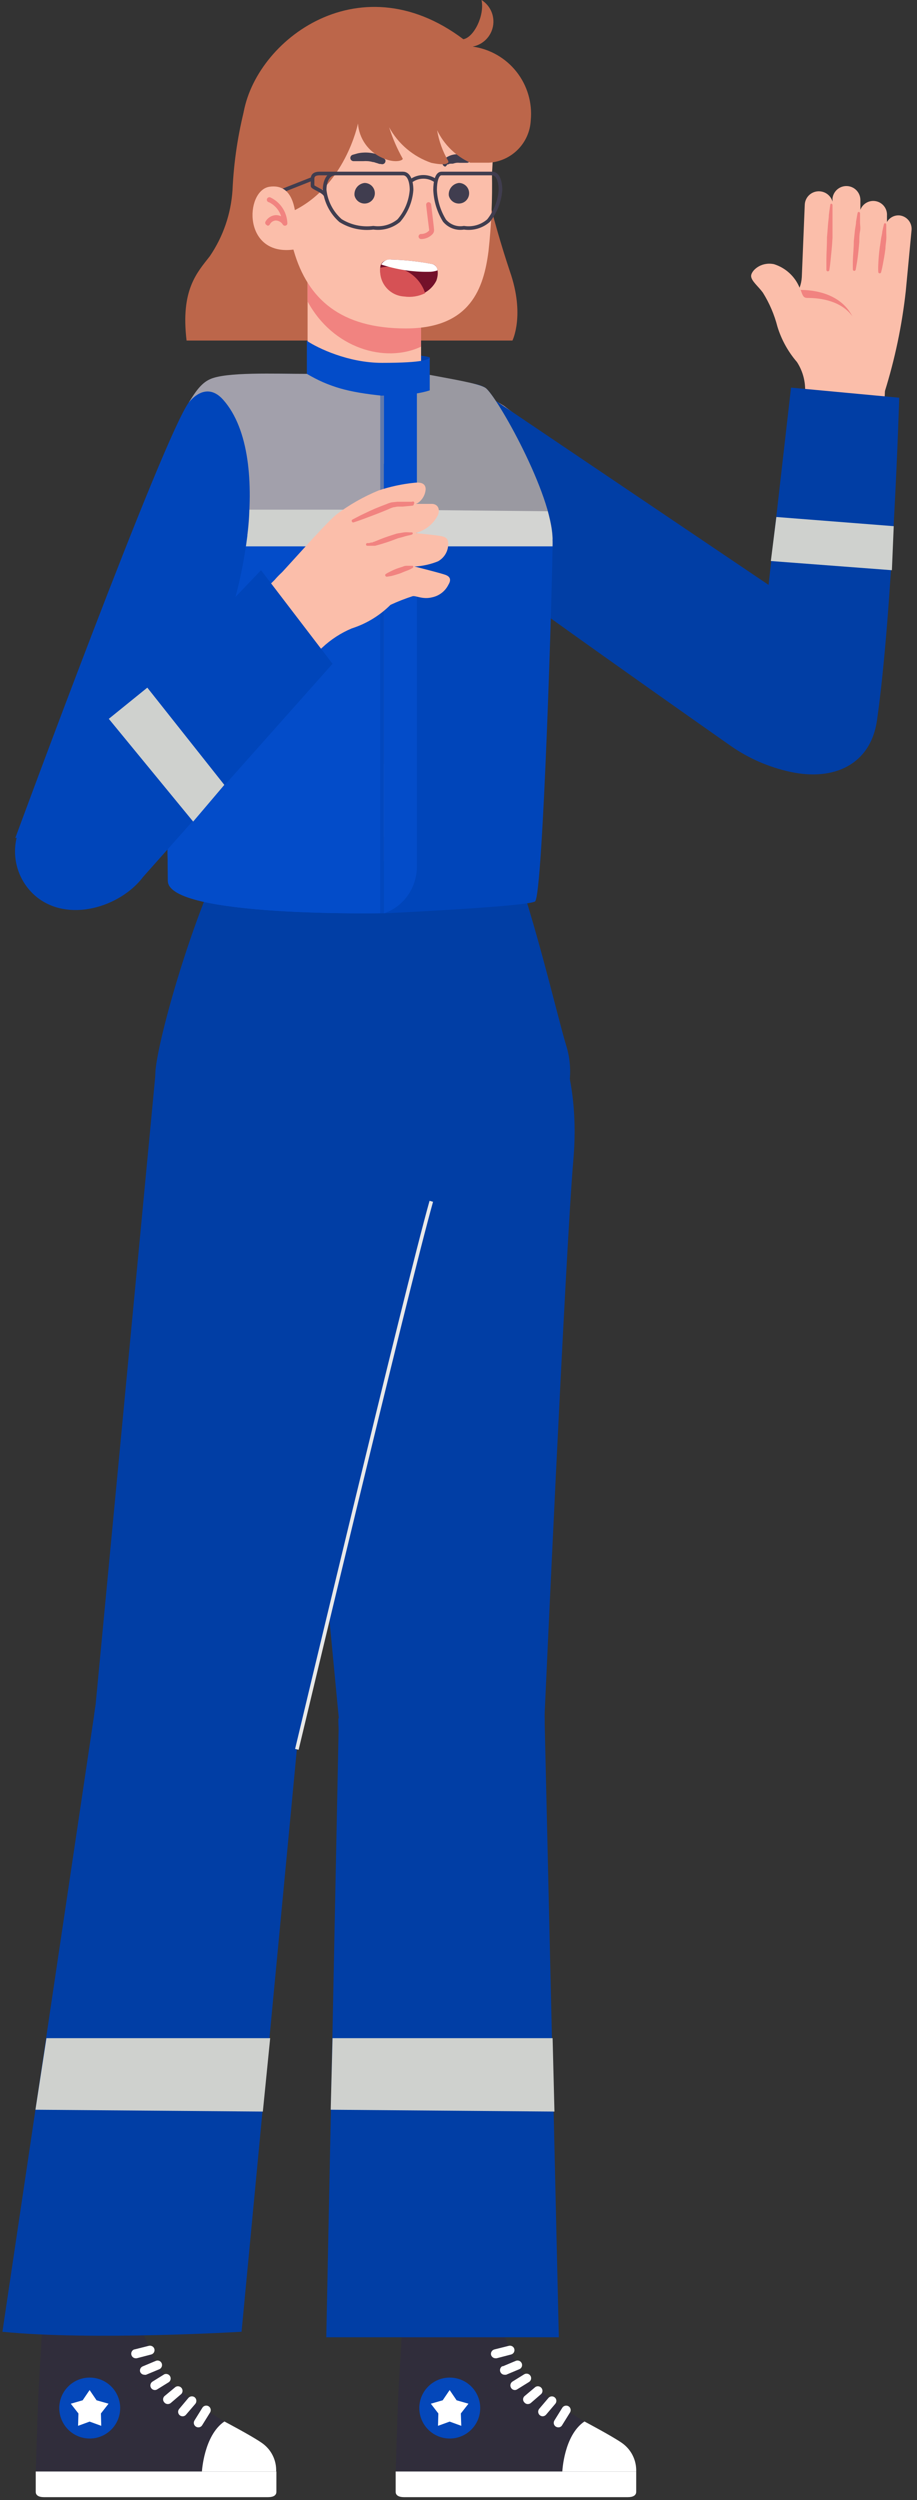 <svg width="189" height="515" viewBox="0 0 189 515" fill="none" xmlns="http://www.w3.org/2000/svg">
    <rect x="0" y="0" width="189" height="515" fill="#333333" stroke="none"/>
    <path d="M85.548 73.235C86.153 73.235 87.438 73.235 88.572 73.613C88.572 74.52 86.556 75.251 85.548 75.502C85.296 74.747 84.943 73.235 85.548 73.235Z" fill="#013FA9"/>
    <path d="M50.546 21.818C49.064 27.488 48.185 33.298 47.923 39.153C47.612 44.025 46 48.725 43.255 52.763C40.633 56.146 37.197 59.66 38.456 70.15H105.617C105.617 70.15 108.239 64.905 105.092 55.91C101.386 44.805 98.657 33.398 96.937 21.818H50.546Z" fill="#BC664A"/>
    <path d="M63.396 52.763V75.028C63.396 75.028 65.153 82.711 76.928 82.711C79.265 82.908 81.59 82.203 83.424 80.74C85.257 79.277 86.461 77.167 86.788 74.844V52.763H63.396Z" fill="#FBBEAA"/>
    <path d="M86.788 71.409C79.393 74.896 68.615 71.776 63.396 62.099V52.763H86.788V71.409Z" fill="#F18380"/>
    <path d="M101.395 35.743C101.507 41.077 101.27 46.411 100.687 51.714C99.716 59.267 97.041 67.658 83.641 67.658C70.24 67.658 63.448 61.627 60.563 51.714C58.833 45.709 55.319 36.871 56.761 26.617C58.203 16.363 64.366 9.702 78.92 9.309C93.475 8.916 102.994 15.472 101.395 35.743Z" fill="#FBBEAA"/>
    <path d="M73.072 40.306C73.166 40.693 73.365 41.045 73.649 41.323C73.932 41.602 74.288 41.795 74.676 41.881C75.064 41.968 75.468 41.944 75.843 41.812C76.218 41.68 76.548 41.445 76.796 41.135C77.044 40.825 77.2 40.451 77.247 40.056C77.293 39.662 77.228 39.262 77.059 38.903C76.89 38.543 76.623 38.239 76.289 38.023C75.955 37.808 75.568 37.69 75.17 37.684C74.858 37.713 74.555 37.805 74.279 37.954C74.004 38.102 73.76 38.305 73.565 38.55C73.369 38.795 73.224 39.076 73.14 39.378C73.055 39.68 73.032 39.996 73.072 40.306Z" fill="#403D4F"/>
    <path d="M92.505 40.306C92.598 40.693 92.797 41.045 93.081 41.323C93.364 41.602 93.72 41.795 94.108 41.881C94.496 41.968 94.9 41.944 95.275 41.812C95.65 41.68 95.98 41.445 96.228 41.135C96.476 40.825 96.633 40.451 96.679 40.056C96.726 39.662 96.66 39.262 96.491 38.903C96.322 38.543 96.055 38.239 95.721 38.023C95.387 37.808 95 37.69 94.603 37.684C94.292 37.717 93.991 37.811 93.717 37.96C93.442 38.11 93.201 38.313 93.006 38.557C92.811 38.801 92.666 39.081 92.58 39.382C92.494 39.682 92.468 39.996 92.505 40.306Z" fill="#403D4F"/>
    <path d="M79.392 32.885C79.392 32.885 79.392 32.885 79.183 32.675C78.971 32.47 78.733 32.293 78.475 32.151C78.144 31.962 77.791 31.812 77.426 31.705C76.572 31.471 75.686 31.382 74.803 31.443C74.432 31.462 74.063 31.515 73.702 31.6L72.679 31.889C72.51 31.943 72.369 32.061 72.286 32.218C72.203 32.375 72.184 32.557 72.233 32.728C72.276 32.862 72.36 32.979 72.473 33.064C72.586 33.148 72.722 33.196 72.862 33.2H74.829C75.17 33.174 75.512 33.174 75.852 33.2C76.189 33.231 76.523 33.292 76.849 33.383C77.189 33.383 77.426 33.567 77.688 33.593C77.874 33.672 78.067 33.733 78.265 33.777H78.501C78.664 33.848 78.85 33.852 79.016 33.788C79.183 33.725 79.318 33.598 79.392 33.436C79.431 33.345 79.451 33.247 79.451 33.148C79.451 33.048 79.431 32.95 79.392 32.859V32.885Z" fill="#403D4F"/>
    <path d="M92.163 33.882C92.163 33.882 92.163 33.882 92.321 33.882L92.714 33.724H93.003C93.106 33.701 93.214 33.701 93.317 33.724C93.549 33.648 93.786 33.586 94.025 33.541C94.269 33.513 94.516 33.513 94.76 33.541H96.254C96.343 33.541 96.43 33.523 96.512 33.488C96.593 33.454 96.666 33.403 96.728 33.339C96.789 33.276 96.837 33.2 96.868 33.118C96.899 33.035 96.914 32.947 96.91 32.859C96.905 32.729 96.863 32.603 96.789 32.496C96.714 32.389 96.611 32.306 96.49 32.256L95.678 31.967C95.388 31.88 95.088 31.828 94.786 31.81C94.429 31.758 94.067 31.758 93.711 31.81C93.026 31.896 92.376 32.158 91.823 32.57L91.324 33.069C91.193 33.226 91.193 33.278 91.193 33.305V33.541C91.17 33.721 91.217 33.903 91.325 34.049C91.432 34.196 91.591 34.295 91.77 34.327C91.95 34.23 92.089 34.072 92.163 33.882Z" fill="#403D4F"/>
    <path d="M86.788 49.249C87.23 49.247 87.667 49.155 88.073 48.979C88.478 48.803 88.844 48.547 89.148 48.227C89.259 48.108 89.344 47.967 89.399 47.814C89.453 47.66 89.475 47.497 89.463 47.335C89.463 47.046 89.017 43.427 88.86 42.09C88.829 41.961 88.756 41.846 88.65 41.764C88.545 41.683 88.415 41.641 88.283 41.644C88.148 41.664 88.026 41.735 87.943 41.843C87.86 41.95 87.822 42.086 87.837 42.221C87.837 42.405 88.414 47.151 88.466 47.466C88.252 47.704 87.988 47.892 87.694 48.019C87.4 48.146 87.082 48.208 86.762 48.2C86.627 48.207 86.5 48.265 86.408 48.363C86.315 48.461 86.263 48.59 86.263 48.725C86.27 48.862 86.327 48.992 86.424 49.089C86.521 49.186 86.651 49.243 86.788 49.249Z" fill="#F18380"/>
    <path d="M89.2 54.415C90.171 54.651 90.538 56.12 89.935 57.824C89.34 58.998 88.366 59.937 87.172 60.489C85.978 61.041 84.632 61.174 83.352 60.866C82.654 60.833 81.969 60.661 81.338 60.359C80.708 60.057 80.144 59.633 79.679 59.11C79.215 58.587 78.86 57.976 78.635 57.314C78.41 56.652 78.32 55.952 78.37 55.254C78.37 54.127 79.156 53.471 80.625 53.471C83.505 53.548 86.373 53.864 89.2 54.415Z" fill="#73102A"/>
    <path d="M78.37 55.386V55.15C80.289 54.706 82.305 54.999 84.019 55.97C85.733 56.941 87.021 58.52 87.627 60.395C86.278 61.056 84.76 61.293 83.274 61.076C82.575 61.033 81.892 60.851 81.264 60.54C80.637 60.229 80.079 59.795 79.622 59.265C79.165 58.735 78.818 58.118 78.603 57.452C78.388 56.786 78.309 56.083 78.37 55.386Z" fill="#D65155"/>
    <path d="M88.361 55.989C85.04 56.04 81.734 55.535 78.579 54.494C78.777 54.137 79.078 53.848 79.443 53.665C79.808 53.483 80.221 53.415 80.625 53.471C83.504 53.548 86.373 53.864 89.2 54.415C89.471 54.509 89.709 54.681 89.881 54.91C90.054 55.139 90.155 55.414 90.171 55.7C89.59 55.906 88.977 56.004 88.361 55.989Z" fill="white"/>
    <path d="M73.781 25.438C73.781 25.438 71.159 38.55 60.039 43.637C60.039 43.637 48.71 37.055 50.022 24.494C51.648 9.021 73.624 -8.392 95.495 8.077C97.619 7.736 99.927 3.252 99.245 0C100.139 0.562 100.842 1.38 101.264 2.348C101.685 3.316 101.804 4.389 101.606 5.426C101.407 6.463 100.901 7.416 100.152 8.161C99.403 8.905 98.447 9.406 97.409 9.598C100.979 10.095 104.219 11.953 106.452 14.782C108.685 17.611 109.739 21.194 109.394 24.782C109.282 27.044 108.34 29.186 106.748 30.797C105.156 32.408 103.026 33.376 100.766 33.515H96.911C93.928 32.148 91.517 29.783 90.092 26.828C90.463 29.055 91.237 31.197 92.374 33.148C92.584 33.541 92.112 34.223 88.886 33.541C85.183 32.267 82.088 29.658 80.206 26.224C80.911 28.476 81.852 30.647 83.012 32.702C83.012 33.095 81.307 33.672 78.79 32.518C77.388 31.909 76.179 30.926 75.296 29.678C74.413 28.429 73.889 26.963 73.781 25.438Z" fill="#BC664A"/>
    <path d="M90.984 35.743C90.04 35.743 89.673 37.474 89.673 39.126C89.769 41.364 90.437 43.54 91.613 45.447C92.094 46.022 92.718 46.46 93.423 46.718C94.127 46.976 94.887 47.044 95.626 46.915C96.525 47.054 97.444 46.995 98.319 46.741C99.193 46.487 100.001 46.046 100.687 45.447C102.13 43.639 102.99 41.434 103.152 39.126C103.152 37.474 102.654 35.743 101.474 35.743H90.984Z" stroke="#403D4F" stroke-width="0.75" stroke-miterlimit="10"/>
    <path d="M83.064 35.743C84.323 35.743 84.821 37.474 84.821 39.126C84.649 41.46 83.729 43.677 82.198 45.447C81.474 46.041 80.633 46.479 79.73 46.732C78.828 46.985 77.882 47.047 76.954 46.915C74.597 47.218 72.207 46.7 70.188 45.447C68.346 43.822 67.177 41.568 66.91 39.126C66.91 37.474 67.539 35.743 69.139 35.743H83.064Z" stroke="#403D4F" stroke-width="0.75" stroke-miterlimit="10"/>
    <path d="M89.883 37.317C89.129 36.743 88.208 36.432 87.26 36.432C86.313 36.432 85.392 36.743 84.638 37.317" stroke="#403D4F" stroke-width="0.75" stroke-miterlimit="10"/>
    <path d="M69.087 35.743H65.888C65.206 35.743 64.419 35.901 64.419 36.819V38.287C64.419 38.654 66.753 39.389 67.042 40.202" stroke="#403D4F" stroke-width="0.75" stroke-miterlimit="10"/>
    <path d="M57.443 39.573L64.419 36.819" stroke="#403D4F" stroke-width="0.75" stroke-miterlimit="10"/>
    <path d="M61.035 45.578C60.825 42.011 59.881 37.842 55.528 38.471C50.44 39.258 49.942 53.026 60.773 51.373L61.035 45.578Z" fill="#FBBEAA"/>
    <path d="M55.161 46.496C55.253 46.497 55.342 46.473 55.421 46.427C55.5 46.381 55.564 46.314 55.607 46.233C55.722 46.007 55.894 45.813 56.105 45.67C56.316 45.528 56.56 45.442 56.814 45.421C57.116 45.424 57.413 45.505 57.675 45.657C57.937 45.809 58.155 46.025 58.308 46.286C58.371 46.376 58.462 46.442 58.566 46.475C58.67 46.509 58.782 46.507 58.885 46.469C58.996 46.439 59.092 46.368 59.155 46.272C59.218 46.175 59.243 46.059 59.226 45.945C59.181 44.842 58.837 43.772 58.233 42.848C57.628 41.925 56.784 41.182 55.791 40.7C55.724 40.66 55.649 40.636 55.572 40.629C55.495 40.622 55.417 40.632 55.344 40.658C55.271 40.685 55.205 40.727 55.15 40.782C55.096 40.837 55.054 40.904 55.028 40.977C55.002 41.05 54.993 41.129 55.001 41.206C55.009 41.283 55.035 41.357 55.075 41.424C55.115 41.49 55.17 41.547 55.235 41.589C55.3 41.632 55.373 41.66 55.45 41.67C56.039 41.957 56.564 42.36 56.992 42.856C57.421 43.352 57.744 43.93 57.941 44.555C57.575 44.375 57.168 44.293 56.761 44.319C56.337 44.359 55.929 44.502 55.573 44.735C55.217 44.968 54.922 45.284 54.716 45.657C54.658 45.776 54.648 45.912 54.687 46.039C54.726 46.165 54.811 46.272 54.925 46.338L55.161 46.496Z" fill="#F18380"/>
    <path d="M32.044 220.601C32.578 213.886 39.778 188.14 47.511 173.473C47.511 173.473 64.382 175.604 75.246 175.639C86.582 175.676 104.191 173.473 104.191 173.473C109.234 184.891 114.979 209.837 116.652 215.219C117.662 218.386 117.784 221.768 117.007 224.999C116.229 228.231 114.58 231.187 112.24 233.547C106.494 240.068 91.682 247.535 88.264 247.535C73.557 245.434 59.142 241.643 45.305 236.238C37.499 232.965 31.535 227.341 32.044 220.601Z" fill="#013EA5"/>
    <path d="M165.937 80.768C166.037 78.583 165.452 76.422 164.265 74.586C162.436 72.465 161.065 69.989 160.24 67.313C159.605 64.829 158.591 62.458 157.234 60.283C156.264 58.949 154.81 57.858 154.81 56.84C154.81 55.822 156.749 53.858 159.513 54.416C160.697 54.785 161.784 55.411 162.698 56.249C163.612 57.087 164.329 58.117 164.798 59.264C165.063 58.565 165.218 57.829 165.258 57.083L165.865 42.222C165.874 41.837 165.96 41.457 166.118 41.106C166.277 40.754 166.504 40.438 166.786 40.176C167.069 39.914 167.401 39.711 167.763 39.58C168.125 39.448 168.51 39.39 168.895 39.41C169.508 39.436 170.097 39.653 170.579 40.032C171.062 40.41 171.414 40.93 171.586 41.519V40.84C171.679 40.117 172.042 39.457 172.602 38.991C173.162 38.526 173.878 38.289 174.605 38.329C175.332 38.368 176.018 38.682 176.523 39.206C177.029 39.731 177.318 40.427 177.331 41.155V43.216C177.574 42.58 178.037 42.053 178.636 41.731C179.235 41.409 179.93 41.312 180.594 41.459C181.258 41.606 181.847 41.986 182.254 42.531C182.661 43.076 182.858 43.749 182.81 44.428V45.737C183.071 45.278 183.46 44.906 183.929 44.665C184.399 44.424 184.928 44.324 185.453 44.379C186.171 44.471 186.826 44.838 187.279 45.404C187.731 45.969 187.946 46.689 187.877 47.41L186.689 59.943C185.911 67.01 184.45 73.984 182.325 80.768C182.3 81.901 182.037 83.015 181.555 84.041C181.073 85.066 180.381 85.979 179.525 86.721C178.669 87.463 177.667 88.018 176.583 88.349C175.5 88.681 174.359 88.782 173.234 88.647C172.216 88.681 171.203 88.495 170.263 88.103C169.323 87.711 168.478 87.121 167.786 86.374C167.094 85.627 166.571 84.74 166.252 83.772C165.933 82.805 165.826 81.78 165.937 80.768Z" fill="#FBBEAA"/>
    <path d="M84.239 476.411C84.239 474.077 85.166 471.839 86.817 470.188C88.467 468.538 90.705 467.611 93.039 467.611C95.373 467.611 97.612 468.538 99.262 470.188C100.912 471.839 101.839 474.077 101.839 476.411V495.539H84.239V476.411Z" fill="#FBBEAA"/>
    <path d="M101.21 479.975C103.367 479.975 103.755 480.92 104.386 482.157C105.408 485.452 107.156 488.475 109.501 491.005C113.002 493.987 116.758 496.656 120.725 498.981V509.115H81.549C81.549 509.115 81.816 501.115 82.009 495.466C82.203 489.818 82.761 482.933 82.713 482.205C82.664 481.478 82.713 479.975 84.046 479.975H101.21Z" fill="#302D3B"/>
    <path d="M86.421 496.023C86.416 497.267 86.781 498.485 87.469 499.521C88.157 500.557 89.137 501.366 90.286 501.844C91.434 502.322 92.698 502.448 93.919 502.207C95.139 501.965 96.26 501.367 97.139 500.487C98.019 499.608 98.618 498.487 98.859 497.267C99.1 496.046 98.974 494.782 98.496 493.634C98.018 492.485 97.209 491.505 96.173 490.817C95.136 490.129 93.919 489.764 92.675 489.769C91.019 489.775 89.431 490.436 88.26 491.608C87.088 492.779 86.427 494.366 86.421 496.023Z" fill="#0447BA"/>
    <path d="M92.676 492.339L91.245 494.448L88.797 495.151L90.348 497.163L90.276 499.708L92.676 498.836L95.076 499.708L94.979 497.163L96.555 495.151L94.106 494.448L92.676 492.339Z" fill="white"/>
    <path d="M120.458 498.812C120.458 498.812 126.01 501.745 128.095 503.175C129.06 503.829 129.844 504.717 130.374 505.755C130.904 506.794 131.162 507.95 131.125 509.115H115.9C115.9 509.115 116.216 501.672 120.458 498.812Z" fill="white"/>
    <path d="M81.549 509.115V513.309C81.549 514.012 82.179 514.4 83.246 514.4H129.453C130.495 514.4 131.125 514.012 131.125 513.309V509.115H81.549Z" fill="white"/>
    <path d="M115.9 495.975C116.035 495.769 116.244 495.623 116.484 495.569C116.724 495.515 116.975 495.556 117.185 495.684C117.29 495.748 117.38 495.833 117.452 495.933C117.523 496.033 117.574 496.146 117.601 496.265C117.628 496.385 117.631 496.509 117.61 496.63C117.588 496.751 117.543 496.866 117.476 496.969L115.852 499.587C115.774 499.723 115.66 499.835 115.524 499.912C115.387 499.989 115.233 500.027 115.076 500.024C114.897 500.021 114.721 499.971 114.567 499.878C114.462 499.814 114.372 499.729 114.3 499.63C114.229 499.53 114.178 499.417 114.151 499.297C114.124 499.177 114.121 499.053 114.143 498.933C114.164 498.812 114.209 498.696 114.276 498.593L115.9 495.975Z" fill="white"/>
    <path d="M113.04 493.963C113.119 493.87 113.216 493.795 113.325 493.74C113.434 493.685 113.553 493.652 113.674 493.643C113.796 493.634 113.918 493.649 114.034 493.687C114.15 493.726 114.257 493.786 114.349 493.866C114.441 493.945 114.517 494.042 114.572 494.151C114.627 494.26 114.66 494.379 114.669 494.5C114.678 494.622 114.663 494.744 114.624 494.86C114.586 494.975 114.526 495.083 114.446 495.175L112.555 497.405C112.468 497.507 112.36 497.59 112.239 497.649C112.118 497.707 111.986 497.74 111.852 497.745C111.676 497.741 111.505 497.689 111.358 497.594C111.21 497.499 111.092 497.364 111.016 497.206C110.941 497.047 110.911 496.871 110.93 496.696C110.949 496.522 111.017 496.356 111.125 496.217L113.04 493.963Z" fill="white"/>
    <path d="M110.349 491.709C110.542 491.584 110.774 491.534 111.001 491.568C111.227 491.602 111.434 491.717 111.583 491.892C111.731 492.067 111.811 492.29 111.807 492.519C111.803 492.749 111.716 492.969 111.561 493.139L109.404 495.006C109.235 495.149 109.019 495.226 108.798 495.224C108.664 495.229 108.531 495.203 108.41 495.148C108.288 495.093 108.18 495.011 108.095 494.909C108.005 494.825 107.934 494.723 107.885 494.611C107.836 494.498 107.811 494.377 107.811 494.254C107.811 494.131 107.836 494.01 107.885 493.897C107.934 493.785 108.005 493.683 108.095 493.6L110.349 491.709Z" fill="white"/>
    <path d="M105.621 490.593L108.046 489.09C108.258 488.964 108.512 488.927 108.752 488.986C108.992 489.045 109.2 489.195 109.33 489.405C109.396 489.51 109.44 489.626 109.46 489.748C109.479 489.87 109.474 489.995 109.445 490.114C109.415 490.234 109.362 490.347 109.289 490.446C109.215 490.545 109.122 490.628 109.015 490.69L106.591 492.193C106.447 492.289 106.279 492.339 106.106 492.339C105.948 492.335 105.794 492.291 105.658 492.21C105.522 492.129 105.409 492.015 105.33 491.878C105.202 491.668 105.161 491.417 105.215 491.177C105.27 490.937 105.415 490.727 105.621 490.593Z" fill="white"/>
    <path d="M103.585 487.466L106.3 486.327C106.532 486.23 106.792 486.23 107.024 486.325C107.256 486.421 107.44 486.605 107.536 486.836C107.584 486.949 107.608 487.07 107.608 487.192C107.608 487.315 107.584 487.436 107.536 487.549C107.489 487.662 107.419 487.764 107.332 487.85C107.245 487.935 107.141 488.003 107.027 488.048L104.312 489.188H103.949C103.739 489.176 103.54 489.096 103.381 488.959C103.223 488.822 103.114 488.637 103.073 488.431C103.031 488.226 103.059 488.013 103.151 487.825C103.244 487.637 103.397 487.485 103.585 487.394V487.466Z" fill="white"/>
    <path d="M101.888 483.975L104.894 483.223C105.132 483.165 105.383 483.204 105.592 483.332C105.802 483.459 105.952 483.664 106.009 483.902C106.067 484.14 106.028 484.391 105.901 484.6C105.774 484.809 105.569 484.959 105.331 485.017L102.349 485.793H102.131C101.922 485.791 101.719 485.721 101.553 485.594C101.387 485.468 101.267 485.291 101.209 485.09C101.157 484.852 101.199 484.604 101.325 484.396C101.452 484.189 101.653 484.038 101.888 483.975Z" fill="white"/>
    <path d="M71.366 354.082C71.633 342.348 79.536 336.676 91.245 336.967C102.954 337.257 111.391 343.391 111.124 355.1L101.839 477.357H84.239L71.366 354.082Z" fill="#FBBEAA"/>
    <path d="M69.84 354.009C69.905 351.223 70.519 348.478 71.645 345.929C72.771 343.38 74.388 341.078 76.404 339.155C78.42 337.231 80.795 335.723 83.394 334.718C85.993 333.712 88.764 333.228 91.549 333.293C94.335 333.359 97.081 333.972 99.629 335.098C102.178 336.224 104.48 337.842 106.403 339.858C108.327 341.874 109.835 344.249 110.84 346.847C111.846 349.446 112.33 352.217 112.265 355.003L115.178 481.465H67.25L69.84 354.009Z" fill="#013EA5"/>
    <path d="M10.056 476.411C10.056 474.077 10.983 471.839 12.634 470.188C14.284 468.538 16.522 467.611 18.856 467.611C21.19 467.611 23.429 468.538 25.079 470.188C26.729 471.839 27.657 474.077 27.657 476.411V495.539H10.056V476.411Z" fill="#FBBEAA"/>
    <path d="M27.002 479.975C29.184 479.975 29.572 480.92 30.178 482.157C31.212 485.452 32.968 488.475 35.317 491.005C38.814 493.993 42.57 496.662 46.542 498.981V509.115H7.365C7.365 509.115 7.632 501.115 7.826 495.466C8.02 489.818 8.553 482.933 8.529 482.205C8.505 481.478 8.529 479.975 9.838 479.975H27.002Z" fill="#302D3B"/>
    <path d="M12.214 496.023C12.209 497.266 12.573 498.482 13.261 499.518C13.948 500.554 14.927 501.363 16.073 501.842C17.22 502.32 18.483 502.448 19.703 502.209C20.923 501.969 22.044 501.373 22.924 500.496C23.805 499.619 24.405 498.5 24.649 497.281C24.894 496.063 24.771 494.799 24.296 493.65C23.822 492.502 23.017 491.52 21.984 490.829C20.951 490.137 19.736 489.769 18.493 489.769C16.832 489.769 15.239 490.427 14.062 491.599C12.885 492.771 12.221 494.362 12.214 496.023Z" fill="#0447BA"/>
    <path d="M18.469 492.339L17.038 494.448L14.59 495.151L16.166 497.163L16.093 499.708L18.469 498.836L20.869 499.708L20.796 497.163L22.372 495.151L19.899 494.448L18.469 492.339Z" fill="white"/>
    <path d="M46.251 498.812C46.251 498.812 51.826 501.745 53.887 503.175C54.857 503.824 55.645 504.711 56.175 505.751C56.706 506.79 56.961 507.949 56.917 509.115H41.62C41.62 509.115 42.032 501.672 46.251 498.812Z" fill="white"/>
    <path d="M7.365 509.115V513.309C7.365 514.012 7.971 514.4 9.038 514.4H55.293C56.36 514.4 56.966 514.012 56.966 513.309V509.115H7.365Z" fill="white"/>
    <path d="M41.718 495.975C41.849 495.766 42.059 495.618 42.3 495.564C42.541 495.509 42.793 495.552 43.002 495.684C43.211 495.816 43.359 496.025 43.414 496.266C43.468 496.507 43.425 496.76 43.293 496.969L41.669 499.587C41.585 499.723 41.467 499.835 41.327 499.911C41.187 499.988 41.029 500.027 40.869 500.024C40.697 500.024 40.528 499.974 40.384 499.878C40.28 499.814 40.189 499.729 40.118 499.63C40.046 499.53 39.995 499.417 39.968 499.297C39.941 499.177 39.938 499.053 39.96 498.933C39.981 498.812 40.027 498.696 40.093 498.593L41.718 495.975Z" fill="white"/>
    <path d="M38.832 493.963C38.992 493.777 39.218 493.66 39.462 493.637C39.706 493.615 39.95 493.688 40.141 493.842C40.329 494.006 40.446 494.236 40.469 494.484C40.491 494.732 40.417 494.98 40.262 495.175L38.347 497.405C38.263 497.511 38.156 497.597 38.035 497.655C37.913 497.714 37.779 497.745 37.644 497.745C37.467 497.747 37.292 497.697 37.142 497.602C36.992 497.507 36.872 497.37 36.798 497.209C36.724 497.047 36.698 496.868 36.723 496.692C36.748 496.516 36.824 496.351 36.941 496.217L38.832 493.963Z" fill="white"/>
    <path d="M36.166 491.709C36.359 491.584 36.59 491.534 36.817 491.568C37.044 491.602 37.251 491.717 37.399 491.892C37.548 492.067 37.627 492.29 37.623 492.519C37.62 492.749 37.532 492.969 37.378 493.139L35.196 495.006C35.027 495.149 34.812 495.226 34.59 495.224C34.457 495.227 34.325 495.2 34.203 495.146C34.081 495.091 33.973 495.01 33.887 494.909C33.8 494.823 33.732 494.721 33.685 494.609C33.638 494.496 33.614 494.376 33.614 494.254C33.614 494.132 33.638 494.012 33.685 493.899C33.732 493.787 33.8 493.685 33.887 493.6L36.166 491.709Z" fill="white"/>
    <path d="M31.438 490.593L33.863 489.09C34.072 489.002 34.306 488.992 34.522 489.062C34.738 489.132 34.921 489.277 35.039 489.471C35.157 489.665 35.2 489.895 35.163 490.119C35.125 490.343 35.007 490.546 34.832 490.69L32.408 492.193C32.264 492.289 32.096 492.339 31.923 492.339C31.762 492.337 31.603 492.293 31.463 492.213C31.323 492.132 31.206 492.017 31.123 491.878C30.997 491.665 30.96 491.412 31.019 491.171C31.078 490.931 31.228 490.724 31.438 490.593Z" fill="white"/>
    <path d="M165.647 82.393L155.95 143.266C154.35 150.903 156.822 157.812 165.647 159.024C167.276 159.236 168.931 159.115 170.511 158.668C172.092 158.221 173.565 157.458 174.842 156.424C176.118 155.39 177.171 154.107 177.937 152.654C178.702 151.201 179.165 149.607 179.295 147.969L182.253 82.514C183.029 76.332 180.338 72.211 175.635 71.701C169.865 71.071 166.81 74.49 165.647 82.393Z" fill="#FBBEAA"/>
    <path d="M29.403 487.466L32.118 486.327C32.231 486.28 32.352 486.255 32.474 486.255C32.597 486.255 32.718 486.28 32.831 486.327C32.944 486.374 33.046 486.444 33.132 486.531C33.217 486.619 33.285 486.722 33.33 486.836C33.421 487.062 33.421 487.313 33.33 487.539C33.24 487.765 33.066 487.947 32.845 488.048L30.106 489.188C29.994 489.213 29.878 489.213 29.766 489.188C29.58 489.188 29.397 489.132 29.242 489.029C29.087 488.925 28.965 488.778 28.894 488.606C28.82 488.387 28.831 488.148 28.926 487.937C29.02 487.726 29.19 487.558 29.403 487.466Z" fill="white"/>
    <path d="M27.705 483.975L30.686 483.224C30.927 483.165 31.182 483.203 31.395 483.33C31.608 483.457 31.763 483.662 31.826 483.902C31.855 484.02 31.86 484.142 31.842 484.262C31.823 484.382 31.781 484.497 31.718 484.601C31.655 484.704 31.572 484.795 31.474 484.866C31.376 484.938 31.265 484.989 31.147 485.017L28.165 485.793H27.923C27.704 485.777 27.498 485.684 27.34 485.533C27.182 485.381 27.082 485.179 27.056 484.962C27.03 484.744 27.081 484.524 27.199 484.34C27.317 484.156 27.496 484.018 27.705 483.951V483.975Z" fill="white"/>
    <path d="M19.681 353.718C20.872 348.215 24.199 343.41 28.932 340.36C33.664 337.309 39.414 336.263 44.918 337.451C56.385 339.875 62.566 351.173 60.094 362.639L27.657 479.369H9.838L19.681 353.718Z" fill="#FBBEAA"/>
    <path d="M19.681 351.415C20.997 346.044 24.355 341.398 29.043 338.465C33.73 335.532 39.377 334.543 44.782 335.708C50.188 336.873 54.925 340.1 57.989 344.704C61.051 349.308 62.198 354.924 61.185 360.36L49.786 480.331C49.786 480.331 18.9 482.174 0.5 480.331L19.681 351.415Z" fill="#013EA5"/>
    <path d="M173.526 136.527L103.9 83.629C95.779 78.441 90.252 81.204 85.937 86.756C83.966 89.443 83.052 92.761 83.37 96.078C83.687 99.395 85.213 102.48 87.658 104.744L157.114 155.921C159.561 157.988 162.712 159.031 165.91 158.832C169.107 158.634 172.105 157.209 174.277 154.854L174.593 154.515C175.746 153.285 176.636 151.832 177.21 150.247C177.783 148.661 178.027 146.975 177.927 145.291C177.828 143.608 177.386 141.963 176.629 140.456C175.872 138.949 174.816 137.612 173.526 136.527Z" fill="#FBBEAA"/>
    <path d="M87.657 104.72C87.015 104.167 86.43 103.55 85.912 102.878C85.454 101.152 85.395 99.345 85.74 97.594C86.084 95.842 86.823 94.192 87.9 92.769C91.561 87.12 99.246 82.683 102.664 83.532L106.058 85.253L144.483 114.345C141.082 122.337 136.488 129.767 130.858 136.381L87.657 104.72Z" fill="#F18380"/>
    <path d="M98.154 79.847L158.407 120.484C158.153 122.562 163.036 79.847 163.036 79.847L185.337 81.928C185.337 81.928 184.035 125.418 180.753 148.386C179.45 157.501 171.863 160.957 162.867 158.995C158.426 158.026 154.244 156.203 150.523 153.591C134.534 142.368 89.676 110.757 86.009 106.781C79.681 99.92 79.681 94.78 83.318 89.132C86.954 83.483 94.736 78.998 98.154 79.847Z" fill="#013EA5"/>
    <path d="M69.839 354.009L57.402 223.801C57.402 209.425 72.215 193.764 94.058 197.134C113.791 200.213 119.803 220.043 118.179 238.832C116.555 257.62 112.167 354.93 112.167 354.93C112.102 357.716 111.488 360.462 110.362 363.01C109.236 365.559 107.618 367.861 105.603 369.784C103.587 371.708 101.212 373.216 98.613 374.221C96.014 375.227 93.243 375.711 90.457 375.646C87.672 375.581 84.926 374.967 82.378 373.841C79.829 372.715 77.527 371.097 75.603 369.081C73.68 367.066 72.172 364.691 71.166 362.092C70.161 359.493 69.677 356.722 69.742 353.936L69.839 354.009Z" fill="#013EA5"/>
    <path d="M19.681 351.415L32.045 221.231C34.663 207.098 52.239 194.564 73.064 201.982C91.852 208.698 94.034 229.304 88.894 247.462C83.755 265.62 61.185 360.361 61.185 360.361C59.869 365.731 56.511 370.377 51.823 373.31C47.136 376.243 41.489 377.233 36.084 376.068C30.678 374.903 25.94 371.675 22.877 367.071C19.814 362.468 18.668 356.851 19.681 351.415Z" fill="#013EA5"/>
    <path d="M88.894 247.462C83.779 265.62 61.185 360.361 61.185 360.361" stroke="#E9E9E9" stroke-width="0.75" stroke-miterlimit="10"/>
    <path d="M85.257 77.786C85.257 77.786 95.973 79.653 98.058 80.21C99.288 80.499 100.425 81.095 101.362 81.943C102.299 82.791 103.006 83.863 103.415 85.059C104.749 88.235 111.609 109.035 112.24 111.29C112.666 113.773 112.266 116.328 111.1 118.562C110.106 121.278 104.967 133.642 104.967 133.642L104.191 173.472L75.246 178.063L47.511 173.472C47.511 173.472 37.814 99.386 37.329 94.805C36.844 90.223 39.123 81.374 44.602 80.259C50.081 79.144 65.112 77.835 65.112 77.835L85.257 77.786Z" fill="#FBBEAA"/>
    <path d="M105.55 157.457V171.46C86.592 173.206 56.385 171.97 45.039 171.46C44.506 167.46 43.948 160.672 43.366 156.163C58.809 156.551 84.314 157.99 105.55 157.457Z" fill="white"/>
    <path d="M5.571 169.909L36.626 88.186C40.772 79.459 46.905 78.877 53.596 81.301C56.691 82.536 59.223 84.867 60.707 87.85C62.192 90.833 62.526 94.258 61.645 97.471L29.669 177.739C28.699 180.793 26.585 183.353 23.768 184.88C20.952 186.408 17.654 186.786 14.565 185.933L14.105 185.812C12.476 185.368 10.954 184.596 9.633 183.544C8.312 182.492 7.219 181.183 6.42 179.695C5.622 178.207 5.135 176.571 4.989 174.889C4.843 173.207 5.041 171.512 5.571 169.909Z" fill="#FBBEAA"/>
    <path d="M18.444 136.017L36.626 88.186C37.114 87.137 37.689 86.132 38.347 85.18C40.574 83.786 43.124 82.99 45.749 82.871C48.374 82.752 50.985 83.314 53.329 84.501C56.051 85.826 58.239 88.04 59.531 90.778C60.823 93.516 61.141 96.613 60.432 99.556C60.432 99.847 60.263 100.405 60.117 101.156L41.353 148.308C33.157 145.353 25.439 141.212 18.444 136.017Z" fill="#F18380"/>
    <path d="M39.055 82.684C33.763 89.488 3.146 172.646 3.146 172.646C31.495 163.574 28.835 139.057 44.254 141.651C44.254 141.651 62.033 99.92 62.712 96.187C63.42 93.243 63.102 90.147 61.811 87.409C60.519 84.671 58.331 82.456 55.609 81.132C48.021 77.253 44.347 75.88 39.055 82.684Z" fill="#0045BA"/>
    <path d="M90.496 77.77C96.099 78.836 98.631 78.963 100.054 79.901C102.305 81.412 113.897 101.876 113.897 111.111C113.897 119.28 111.92 184.631 110.272 185.696C108.624 186.762 79.122 188.144 79.122 188.144V95.604C82.116 86.336 88.372 83.766 90.496 77.77Z" fill="#0045BA"/>
    <path d="M100.054 79.901C98.631 78.963 93.041 78.08 87.438 77.014C85.314 83.01 82.116 86.336 79.122 95.604V111.111H113.897C113.897 101.876 102.305 81.412 100.054 79.901Z" fill="#9A99A1"/>
    <path d="M78.744 74.747C71.789 74.747 65.514 71.723 63.247 70.211V77.014C63.499 77.392 65.439 78.602 71.184 80.416C76.93 82.231 85.17 81.55 88.572 80.416V73.613C88.572 73.991 87.438 74.747 78.744 74.747Z" fill="#034CC9"/>
    <path d="M113.886 112.546H79.122V104.986L112.898 105.316C113.557 107.915 113.971 109.771 113.886 112.546Z" fill="#D3D4D2"/>
    <path d="M34.602 181.447C34.602 173.879 33.401 155.888 40.142 138.473C46.007 139.894 58.755 96.742 46.007 82.359C41.771 77.579 38.047 84.495 39.164 82.714C40.281 80.932 41.519 79.184 43.343 78.345C46.597 76.766 53.828 77.031 60.346 77.031C68.166 86.62 76.267 88.755 79.122 95.62V188.11C79.122 188.11 34.602 189.015 34.602 181.447Z" fill="#034CC9"/>
    <path d="M34.602 181.447C34.602 173.879 33.401 155.888 40.142 138.473C46.007 139.894 58.755 96.742 46.007 82.359C41.771 77.579 38.047 84.495 39.164 82.714C40.281 80.932 41.519 79.184 43.343 78.345C46.597 76.766 53.828 77.031 60.346 77.031C68.166 86.62 76.267 88.755 79.122 95.62V188.11C79.122 188.11 34.602 189.015 34.602 181.447Z" fill="#034CC9"/>
    <path d="M39.055 82.684C37.938 84.466 41.771 77.579 46.007 82.358C51.362 88.4 52.218 99.519 50.975 110.278H79.122L79.122 81.55C71.562 80.794 67.782 79.66 63.246 77.014C56.729 77.014 46.467 76.57 43.213 78.148C41.389 78.987 40.172 80.903 39.055 82.684Z" fill="#A2A0AB"/>
    <path d="M79.122 188.144C81.054 187.496 82.744 186.247 83.962 184.569C85.18 182.891 85.866 180.865 85.926 178.768V75.124H79.122V188.144Z" fill="#034CC9"/>
    <path d="M51.398 104.986H85.926V112.546H50.69C51.151 109.144 51.398 107.632 51.398 104.986Z" fill="#CFD1CE"/>
    <g style="mix-blend-mode:multiply" opacity="0.4">
        <path d="M78.366 81.395L79.122 81.55V188.144H78.366V81.395Z" fill="#013FA9"/>
    </g>
    <path d="M67.827 131.532L29.232 179.606C24.65 185.909 17.862 188.721 11.099 183.048C9.848 181.985 8.826 180.679 8.095 179.209C7.363 177.74 6.939 176.137 6.846 174.498C6.753 172.859 6.994 171.218 7.554 169.675C8.114 168.132 8.982 166.718 10.105 165.521L56.602 119.459C60.651 114.732 65.524 113.98 69.063 117.035C73.354 120.841 72.845 125.302 67.827 131.532Z" fill="#FBBEAA"/>
    <path d="M54.275 121.981C58.566 117.641 66.59 108.283 69.305 106.005C71.99 103.982 74.923 102.311 78.033 101.035C80.392 100.244 82.831 99.716 85.306 99.459C87.027 99.241 87.73 99.75 87.73 100.792C87.687 101.413 87.489 102.014 87.154 102.539C86.82 103.064 86.359 103.497 85.815 103.798H88.99C90.081 103.798 90.784 104.671 90.275 106.077C89.813 107.006 89.152 107.822 88.339 108.467C87.527 109.113 86.582 109.571 85.572 109.811C85.572 109.811 89.863 110.223 90.954 110.441C92.045 110.659 92.385 111.071 92.385 112.114C92.375 112.834 92.175 113.539 91.805 114.156C91.434 114.774 90.906 115.282 90.275 115.629C88.731 116.256 87.092 116.616 85.427 116.696C85.427 116.696 90.736 118.029 91.803 118.417C92.869 118.805 92.991 119.508 92.433 120.429C92.115 121.078 91.656 121.648 91.09 122.096C90.524 122.545 89.865 122.862 89.16 123.023C87.148 123.556 85.79 122.684 85.063 122.805C83.501 123.308 81.97 123.907 80.481 124.599C78.245 126.825 75.511 128.487 72.505 129.447C70.268 130.386 68.216 131.716 66.445 133.375C65.62 134.149 64.648 134.75 63.587 135.142C62.525 135.534 61.396 135.709 60.266 135.657C59.136 135.605 58.028 135.327 57.007 134.839C55.986 134.351 55.074 133.664 54.323 132.817C50.444 128.696 51.099 125.253 54.275 121.981Z" fill="#FBBEAA"/>
    <path d="M68.538 136.737L29.512 180.622C24.835 186.855 13.907 190.281 7.229 184.506C5.995 183.424 4.993 182.103 4.284 180.622C3.575 179.141 3.174 177.532 3.106 175.892C3.038 174.252 3.304 172.615 3.887 171.08C4.471 169.546 5.36 168.146 6.501 166.966L53.797 117.46L68.538 136.737Z" fill="#0045BA"/>
    <path d="M85.282 103.823C85.289 103.863 85.287 103.904 85.277 103.943C85.267 103.983 85.249 104.02 85.224 104.052C85.199 104.084 85.167 104.11 85.131 104.129C85.096 104.148 85.056 104.159 85.015 104.162L83.028 104.356H82.058C81.718 104.356 81.403 104.477 81.064 104.501C80.705 104.609 80.356 104.747 80.021 104.914L78.906 105.374C77.403 105.98 75.9 106.538 74.785 106.95C73.67 107.362 72.894 107.605 72.894 107.605C72.832 107.63 72.763 107.632 72.701 107.61C72.638 107.587 72.586 107.542 72.555 107.483C72.509 107.424 72.485 107.352 72.485 107.277C72.485 107.203 72.509 107.13 72.555 107.071L74.373 106.126L76.264 105.229C76.942 104.914 77.694 104.598 78.445 104.307L79.585 103.871C79.951 103.705 80.333 103.576 80.724 103.483L81.888 103.362H82.882H84.361H84.918C84.98 103.314 85.057 103.292 85.135 103.301C85.212 103.31 85.282 103.349 85.331 103.41C85.379 103.472 85.401 103.549 85.392 103.627C85.383 103.704 85.343 103.774 85.282 103.823ZM84.821 109.665H84.385C84.022 109.633 83.657 109.633 83.294 109.665L82.543 109.786C82.266 109.821 81.99 109.87 81.718 109.932L80.07 110.465C78.955 110.829 77.864 111.289 77.04 111.629C77.04 111.629 76.773 111.629 76.797 111.75H76.506L76.07 111.871H75.803H75.658C75.584 111.889 75.521 111.934 75.48 111.997C75.439 112.06 75.425 112.137 75.439 112.211C75.45 112.269 75.48 112.322 75.523 112.361C75.567 112.401 75.623 112.424 75.682 112.429H76.918H77.306C78.155 112.211 79.294 111.871 80.409 111.483L82.034 110.877L82.785 110.683L83.44 110.489C83.774 110.39 84.114 110.309 84.458 110.247L84.87 110.126C84.907 110.115 84.941 110.096 84.97 110.072C85 110.048 85.024 110.018 85.042 109.984C85.06 109.95 85.072 109.913 85.075 109.875C85.079 109.837 85.075 109.799 85.064 109.762C85.035 109.727 84.998 109.699 84.955 109.682C84.913 109.665 84.867 109.659 84.821 109.665ZM84.821 116.55H83.924C83.682 116.55 83.367 116.55 83.052 116.72L82.058 117.035C81.432 117.255 80.825 117.523 80.24 117.835C79.971 117.961 79.711 118.107 79.464 118.271C79.414 118.329 79.387 118.402 79.387 118.477C79.387 118.553 79.414 118.626 79.464 118.684C79.533 118.757 79.629 118.801 79.73 118.805L80.627 118.659C81.137 118.538 81.791 118.344 82.446 118.126L83.391 117.738L84.215 117.423C84.49 117.301 84.757 117.164 85.015 117.011C85.084 116.97 85.135 116.905 85.157 116.829C85.18 116.752 85.172 116.67 85.137 116.599C85.065 116.553 84.978 116.535 84.894 116.55H84.821Z" fill="#F18380"/>
    <path d="M166.422 61.374C165.501 61.374 165.428 60.792 165.016 59.725C167.077 59.725 173.065 60.113 175.683 65.156C173.041 61.519 167.974 61.374 166.422 61.374ZM171.126 42.198C171.126 42.198 170.98 43.046 170.835 44.283C170.835 44.913 170.689 45.664 170.641 46.44C170.592 47.216 170.519 48.065 170.447 48.865C170.447 50.562 170.326 52.234 170.326 53.495C170.326 54.756 170.326 55.604 170.326 55.604C170.325 55.644 170.334 55.684 170.35 55.721C170.366 55.758 170.389 55.791 170.419 55.819C170.449 55.846 170.484 55.867 170.522 55.88C170.56 55.893 170.6 55.898 170.641 55.895C170.709 55.892 170.774 55.866 170.827 55.822C170.879 55.779 170.916 55.719 170.932 55.653C170.932 55.653 171.077 54.804 171.198 53.543C171.319 52.283 171.513 50.61 171.586 48.937C171.586 48.089 171.586 47.24 171.586 46.513C171.586 45.786 171.586 44.986 171.586 44.355C171.586 43.071 171.586 42.246 171.586 42.246C171.586 42.206 171.578 42.166 171.562 42.129C171.546 42.092 171.522 42.059 171.493 42.032C171.463 42.004 171.428 41.983 171.39 41.97C171.352 41.957 171.311 41.952 171.271 41.955C171.225 41.982 171.186 42.021 171.161 42.068C171.135 42.115 171.123 42.169 171.126 42.222V42.198ZM176.75 43.895C176.75 43.895 176.604 44.622 176.435 45.689C176.435 46.246 176.265 46.877 176.192 47.555C176.12 48.234 176.047 48.962 175.974 49.689C175.974 51.143 175.804 52.598 175.78 53.689C175.756 54.78 175.78 55.531 175.78 55.531C175.783 55.57 175.794 55.607 175.811 55.641C175.829 55.675 175.853 55.706 175.882 55.73C175.911 55.755 175.945 55.774 175.982 55.785C176.019 55.797 176.057 55.801 176.095 55.798C176.161 55.794 176.222 55.767 176.271 55.723C176.319 55.679 176.351 55.62 176.362 55.556C176.362 55.556 176.507 54.828 176.677 53.762C176.847 52.695 176.992 51.216 177.114 49.786C177.114 49.059 177.114 48.331 177.259 47.652C177.404 46.974 177.259 46.319 177.259 45.761C177.259 44.671 177.259 43.943 177.259 43.943C177.259 43.903 177.251 43.863 177.235 43.826C177.219 43.789 177.195 43.756 177.165 43.728C177.136 43.701 177.101 43.68 177.063 43.667C177.024 43.654 176.984 43.649 176.944 43.652C176.89 43.675 176.843 43.711 176.809 43.758C176.775 43.805 176.754 43.861 176.75 43.919V43.895ZM182.18 46.198C182.18 46.198 182.035 46.804 181.841 47.725C181.841 48.161 181.647 48.695 181.574 49.277C181.501 49.859 181.405 50.465 181.308 51.071C181.138 52.307 181.065 53.495 181.017 54.465C180.968 55.434 181.017 56.016 181.017 56.016C181.016 56.057 181.025 56.096 181.041 56.133C181.057 56.17 181.081 56.204 181.11 56.231C181.14 56.258 181.175 56.279 181.213 56.292C181.251 56.305 181.292 56.31 181.332 56.307C181.394 56.304 181.453 56.281 181.501 56.242C181.549 56.203 181.583 56.149 181.598 56.089C181.598 56.089 181.768 55.483 181.938 54.586C182.108 53.689 182.35 52.428 182.495 51.216C182.495 50.586 182.617 49.98 182.665 49.398C182.714 48.816 182.665 48.283 182.665 47.822C182.665 46.901 182.665 46.271 182.665 46.271C182.665 46.23 182.657 46.19 182.641 46.153C182.625 46.116 182.601 46.083 182.572 46.056C182.542 46.028 182.507 46.008 182.469 45.995C182.431 45.981 182.39 45.976 182.35 45.98C182.305 46.005 182.267 46.039 182.237 46.081C182.208 46.123 182.188 46.172 182.18 46.222V46.198Z" fill="#F18380"/>
    <path d="M7.304 434.594L9.572 419.853H55.687L54.175 434.972L7.304 434.594Z" fill="#CFD1CE"/>
    <path d="M68.16 434.594L68.538 419.853H113.897L114.275 434.972L68.16 434.594Z" fill="#CFD1CE"/>
    <path d="M22.424 148.077L30.361 141.651L46.237 161.685L39.811 169.244L22.424 148.077Z" fill="#CFD1CE"/>
    <path d="M158.878 115.57L160.012 106.498L184.204 108.388L183.826 117.46L158.878 115.57Z" fill="#CFD1CE"/>
</svg>
